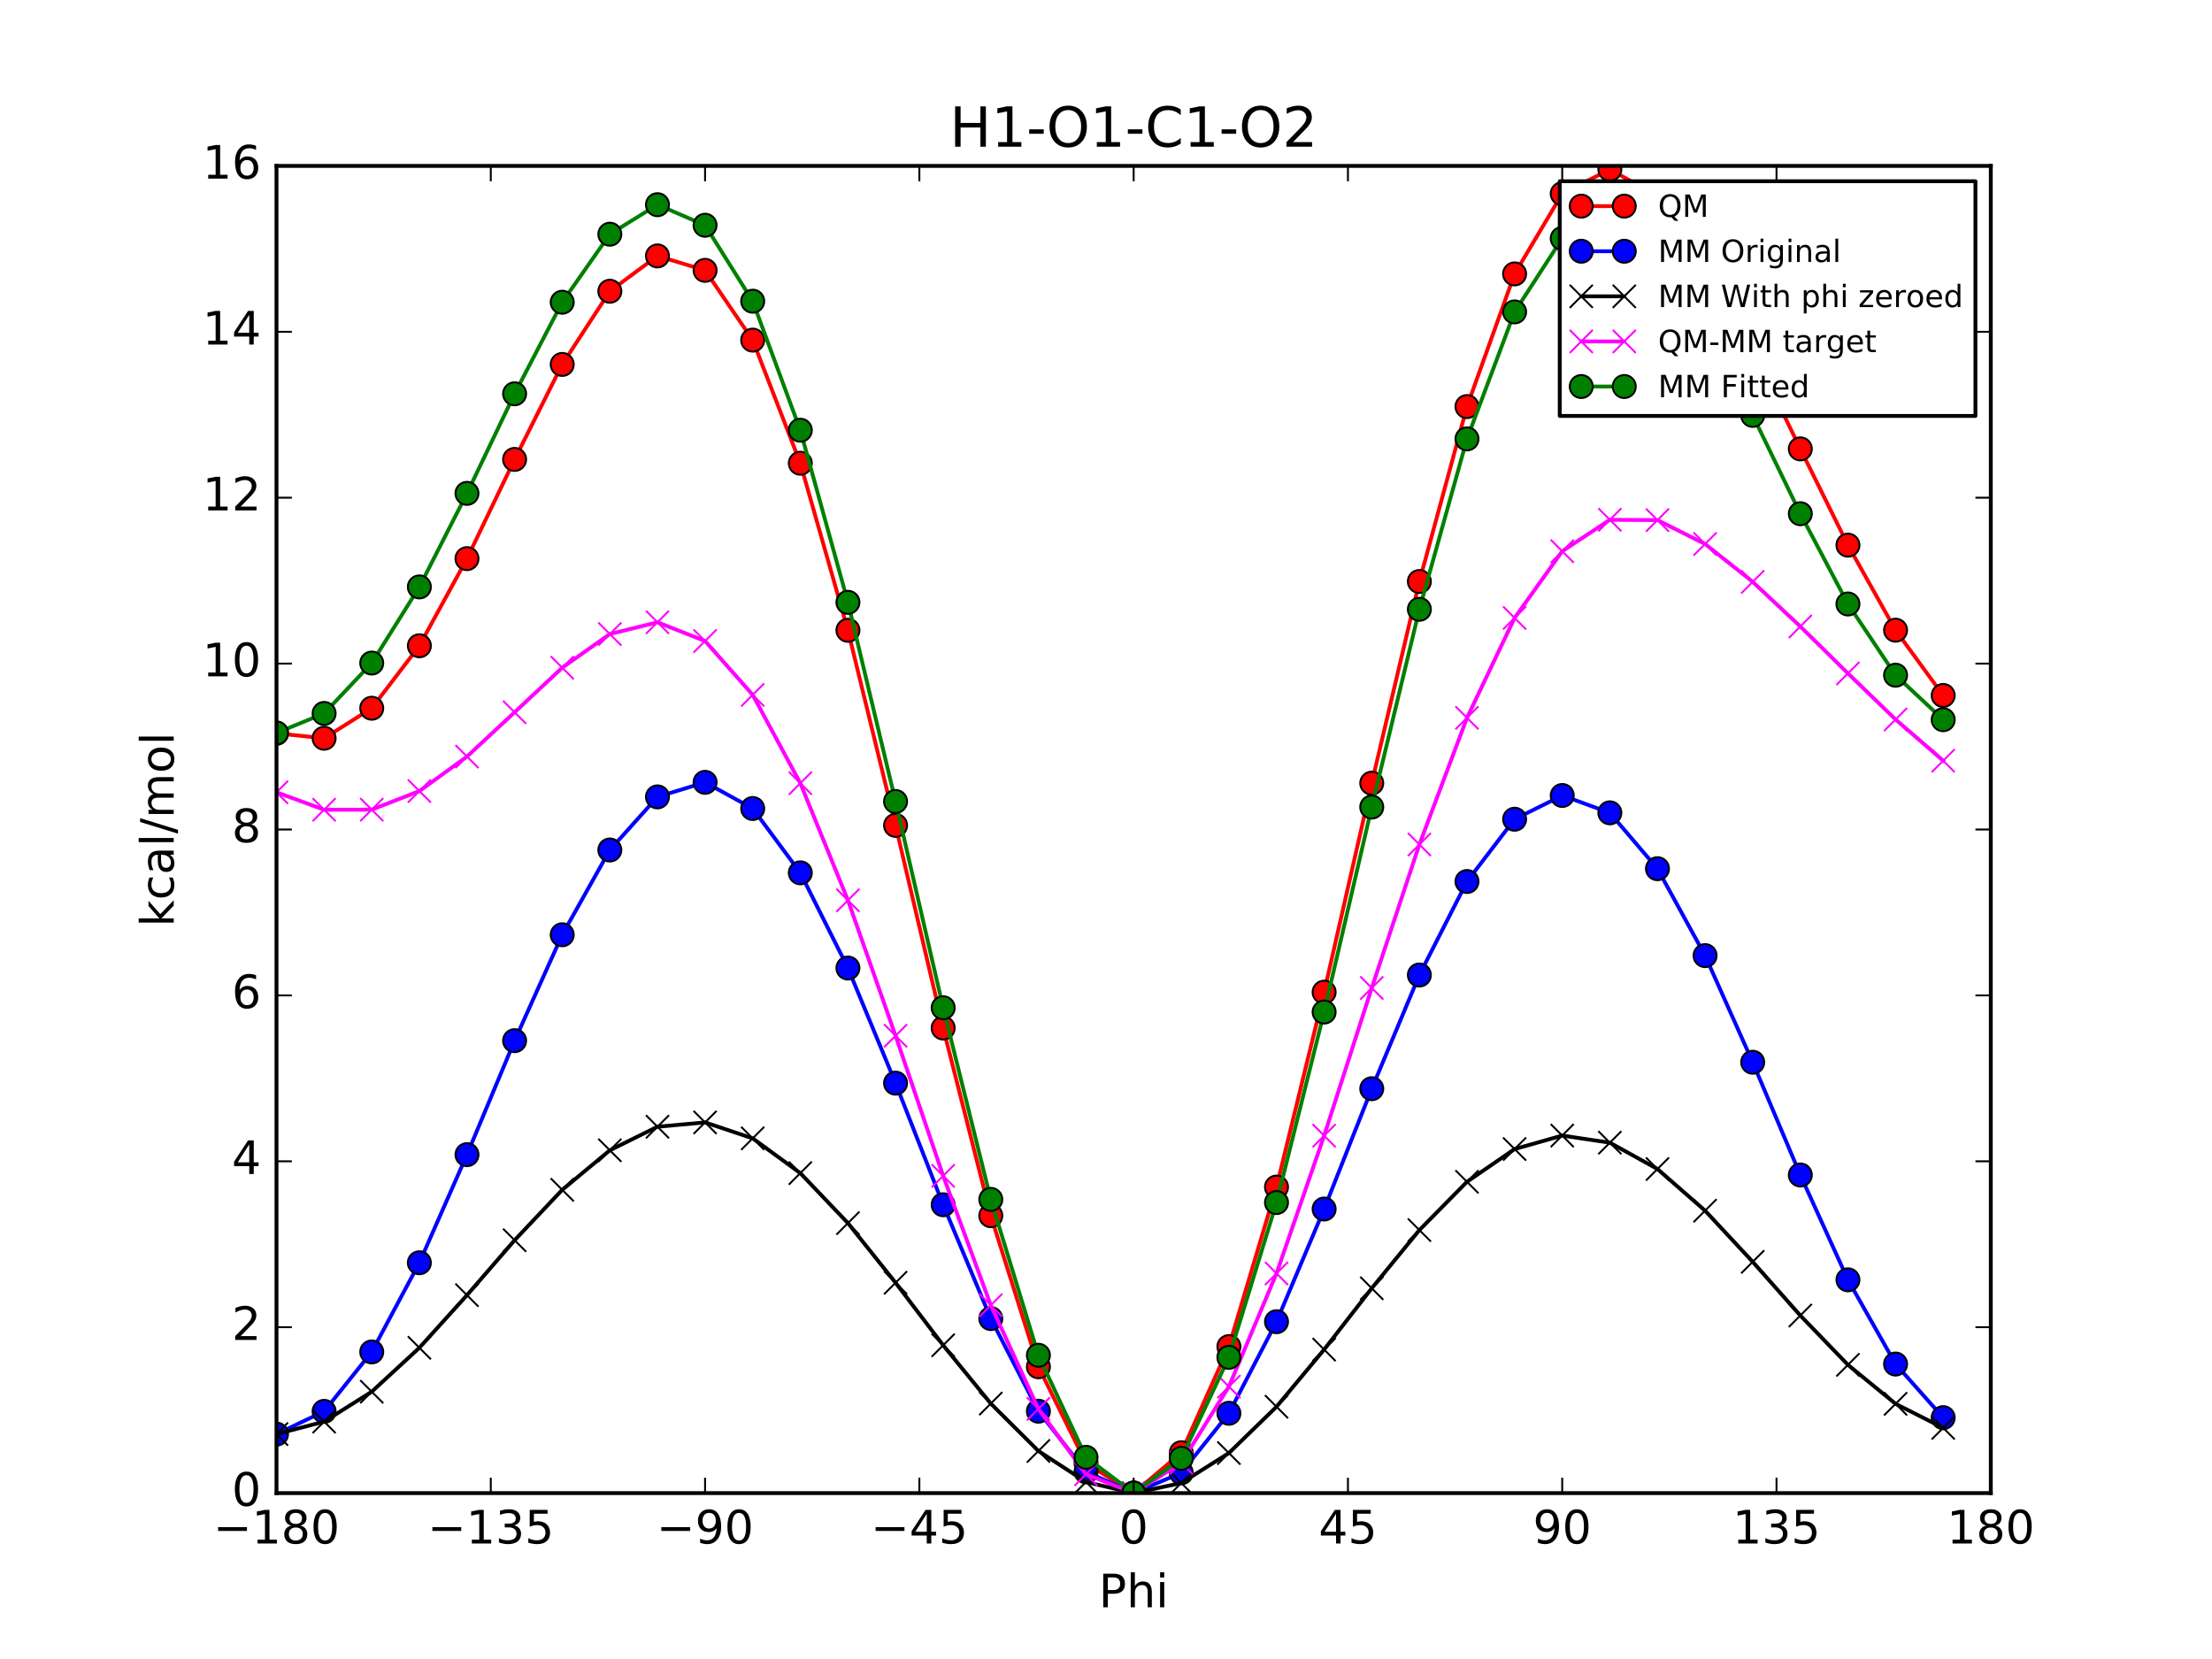 <?xml version="1.0" encoding="utf-8" standalone="no"?>
<!DOCTYPE svg PUBLIC "-//W3C//DTD SVG 1.1//EN"
  "http://www.w3.org/Graphics/SVG/1.1/DTD/svg11.dtd">
<!-- Created with matplotlib (http://matplotlib.org/) -->
<svg height="432pt" version="1.1" viewBox="0 0 576 432" width="576pt" xmlns="http://www.w3.org/2000/svg" xmlns:xlink="http://www.w3.org/1999/xlink">
 <defs>
  <style type="text/css">
*{stroke-linecap:butt;stroke-linejoin:round;stroke-miterlimit:100000;}
  </style>
 </defs>
 <g id="figure_1">
  <g id="patch_1">
   <path d="M 0 432 
L 576 432 
L 576 0 
L 0 0 
z
" style="fill:#ffffff;"/>
  </g>
  <g id="axes_1">
   <g id="patch_2">
    <path d="M 72 388.8 
L 518.4 388.8 
L 518.4 43.2 
L 72 43.2 
z
" style="fill:#ffffff;"/>
   </g>
   <g id="line2d_1">
    <path clip-path="url(#p53556ef3d3)" d="M 72 190.953 
L 84.4 192.236 
L 96.8 184.421 
L 109.2 168.16 
L 121.6 145.463 
L 134 119.63 
L 146.4 94.897 
L 158.8 75.837 
L 171.2 66.64 
L 183.6 70.4 
L 196 88.564 
L 208.4 120.626 
L 220.8 164.128 
L 233.2 214.927 
L 245.6 267.693 
L 258 316.567 
L 270.4 355.901 
L 282.8 381.003 
L 295.2 388.8 
L 307.6 378.284 
L 320 350.652 
L 332.4 309.107 
L 344.8 258.359 
L 357.2 203.93 
L 369.6 151.417 
L 382 105.869 
L 394.4 71.32 
L 406.8 50.438 
L 419.2 44.098 
L 431.6 51.042 
L 444 68.112 
L 456.4 91.295 
L 468.8 116.887 
L 481.2 141.955 
L 493.6 164.098 
L 506 181.096 
" style="fill:none;stroke:#ff0000;stroke-linecap:square;"/>
    <defs>
     <path d="M 0 3 
C 0.796 3 1.559 2.684 2.121 2.121 
C 2.684 1.559 3 0.796 3 0 
C 3 -0.796 2.684 -1.559 2.121 -2.121 
C 1.559 -2.684 0.796 -3 0 -3 
C -0.796 -3 -1.559 -2.684 -2.121 -2.121 
C -2.684 -1.559 -3 -0.796 -3 0 
C -3 0.796 -2.684 1.559 -2.121 2.121 
C -1.559 2.684 -0.796 3 0 3 
z
" id="mb558bdd1b9" style="stroke:#000000;stroke-width:0.5;"/>
    </defs>
    <g clip-path="url(#p53556ef3d3)">
     <use style="fill:#ff0000;stroke:#000000;stroke-width:0.5;" x="72" xlink:href="#mb558bdd1b9" y="190.953"/>
     <use style="fill:#ff0000;stroke:#000000;stroke-width:0.5;" x="84.4" xlink:href="#mb558bdd1b9" y="192.236"/>
     <use style="fill:#ff0000;stroke:#000000;stroke-width:0.5;" x="96.8" xlink:href="#mb558bdd1b9" y="184.421"/>
     <use style="fill:#ff0000;stroke:#000000;stroke-width:0.5;" x="109.2" xlink:href="#mb558bdd1b9" y="168.16"/>
     <use style="fill:#ff0000;stroke:#000000;stroke-width:0.5;" x="121.6" xlink:href="#mb558bdd1b9" y="145.463"/>
     <use style="fill:#ff0000;stroke:#000000;stroke-width:0.5;" x="134" xlink:href="#mb558bdd1b9" y="119.63"/>
     <use style="fill:#ff0000;stroke:#000000;stroke-width:0.5;" x="146.4" xlink:href="#mb558bdd1b9" y="94.897"/>
     <use style="fill:#ff0000;stroke:#000000;stroke-width:0.5;" x="158.8" xlink:href="#mb558bdd1b9" y="75.837"/>
     <use style="fill:#ff0000;stroke:#000000;stroke-width:0.5;" x="171.2" xlink:href="#mb558bdd1b9" y="66.64"/>
     <use style="fill:#ff0000;stroke:#000000;stroke-width:0.5;" x="183.6" xlink:href="#mb558bdd1b9" y="70.4"/>
     <use style="fill:#ff0000;stroke:#000000;stroke-width:0.5;" x="196" xlink:href="#mb558bdd1b9" y="88.564"/>
     <use style="fill:#ff0000;stroke:#000000;stroke-width:0.5;" x="208.4" xlink:href="#mb558bdd1b9" y="120.626"/>
     <use style="fill:#ff0000;stroke:#000000;stroke-width:0.5;" x="220.8" xlink:href="#mb558bdd1b9" y="164.128"/>
     <use style="fill:#ff0000;stroke:#000000;stroke-width:0.5;" x="233.2" xlink:href="#mb558bdd1b9" y="214.927"/>
     <use style="fill:#ff0000;stroke:#000000;stroke-width:0.5;" x="245.6" xlink:href="#mb558bdd1b9" y="267.693"/>
     <use style="fill:#ff0000;stroke:#000000;stroke-width:0.5;" x="258" xlink:href="#mb558bdd1b9" y="316.567"/>
     <use style="fill:#ff0000;stroke:#000000;stroke-width:0.5;" x="270.4" xlink:href="#mb558bdd1b9" y="355.901"/>
     <use style="fill:#ff0000;stroke:#000000;stroke-width:0.5;" x="282.8" xlink:href="#mb558bdd1b9" y="381.003"/>
     <use style="fill:#ff0000;stroke:#000000;stroke-width:0.5;" x="295.2" xlink:href="#mb558bdd1b9" y="388.8"/>
     <use style="fill:#ff0000;stroke:#000000;stroke-width:0.5;" x="307.6" xlink:href="#mb558bdd1b9" y="378.284"/>
     <use style="fill:#ff0000;stroke:#000000;stroke-width:0.5;" x="320" xlink:href="#mb558bdd1b9" y="350.652"/>
     <use style="fill:#ff0000;stroke:#000000;stroke-width:0.5;" x="332.4" xlink:href="#mb558bdd1b9" y="309.107"/>
     <use style="fill:#ff0000;stroke:#000000;stroke-width:0.5;" x="344.8" xlink:href="#mb558bdd1b9" y="258.359"/>
     <use style="fill:#ff0000;stroke:#000000;stroke-width:0.5;" x="357.2" xlink:href="#mb558bdd1b9" y="203.93"/>
     <use style="fill:#ff0000;stroke:#000000;stroke-width:0.5;" x="369.6" xlink:href="#mb558bdd1b9" y="151.417"/>
     <use style="fill:#ff0000;stroke:#000000;stroke-width:0.5;" x="382" xlink:href="#mb558bdd1b9" y="105.869"/>
     <use style="fill:#ff0000;stroke:#000000;stroke-width:0.5;" x="394.4" xlink:href="#mb558bdd1b9" y="71.32"/>
     <use style="fill:#ff0000;stroke:#000000;stroke-width:0.5;" x="406.8" xlink:href="#mb558bdd1b9" y="50.438"/>
     <use style="fill:#ff0000;stroke:#000000;stroke-width:0.5;" x="419.2" xlink:href="#mb558bdd1b9" y="44.098"/>
     <use style="fill:#ff0000;stroke:#000000;stroke-width:0.5;" x="431.6" xlink:href="#mb558bdd1b9" y="51.042"/>
     <use style="fill:#ff0000;stroke:#000000;stroke-width:0.5;" x="444" xlink:href="#mb558bdd1b9" y="68.112"/>
     <use style="fill:#ff0000;stroke:#000000;stroke-width:0.5;" x="456.4" xlink:href="#mb558bdd1b9" y="91.295"/>
     <use style="fill:#ff0000;stroke:#000000;stroke-width:0.5;" x="468.8" xlink:href="#mb558bdd1b9" y="116.887"/>
     <use style="fill:#ff0000;stroke:#000000;stroke-width:0.5;" x="481.2" xlink:href="#mb558bdd1b9" y="141.955"/>
     <use style="fill:#ff0000;stroke:#000000;stroke-width:0.5;" x="493.6" xlink:href="#mb558bdd1b9" y="164.098"/>
     <use style="fill:#ff0000;stroke:#000000;stroke-width:0.5;" x="506" xlink:href="#mb558bdd1b9" y="181.096"/>
    </g>
   </g>
   <g id="line2d_2">
    <path clip-path="url(#p53556ef3d3)" d="M 72 373.438 
L 84.4 367.516 
L 96.8 352.036 
L 109.2 328.821 
L 121.6 300.666 
L 134 270.987 
L 146.4 243.41 
L 158.8 221.333 
L 171.2 207.508 
L 183.6 203.713 
L 196 210.534 
L 208.4 227.282 
L 220.8 252.074 
L 233.2 282.05 
L 245.6 313.714 
L 258 343.351 
L 270.4 367.474 
L 282.8 383.241 
L 295.2 388.8 
L 307.6 383.508 
L 320 368.011 
L 332.4 344.169 
L 344.8 314.83 
L 357.2 283.494 
L 369.6 253.89 
L 382 229.538 
L 394.4 213.322 
L 406.8 207.141 
L 419.2 211.66 
L 431.6 226.207 
L 444 248.84 
L 456.4 276.607 
L 468.8 305.965 
L 481.2 333.264 
L 493.6 355.196 
L 506 369.146 
" style="fill:none;stroke:#0000ff;stroke-linecap:square;"/>
    <defs>
     <path d="M 0 3 
C 0.796 3 1.559 2.684 2.121 2.121 
C 2.684 1.559 3 0.796 3 0 
C 3 -0.796 2.684 -1.559 2.121 -2.121 
C 1.559 -2.684 0.796 -3 0 -3 
C -0.796 -3 -1.559 -2.684 -2.121 -2.121 
C -2.684 -1.559 -3 -0.796 -3 0 
C -3 0.796 -2.684 1.559 -2.121 2.121 
C -1.559 2.684 -0.796 3 0 3 
z
" id="md1fa6aad54" style="stroke:#000000;stroke-width:0.5;"/>
    </defs>
    <g clip-path="url(#p53556ef3d3)">
     <use style="fill:#0000ff;stroke:#000000;stroke-width:0.5;" x="72" xlink:href="#md1fa6aad54" y="373.438"/>
     <use style="fill:#0000ff;stroke:#000000;stroke-width:0.5;" x="84.4" xlink:href="#md1fa6aad54" y="367.516"/>
     <use style="fill:#0000ff;stroke:#000000;stroke-width:0.5;" x="96.8" xlink:href="#md1fa6aad54" y="352.036"/>
     <use style="fill:#0000ff;stroke:#000000;stroke-width:0.5;" x="109.2" xlink:href="#md1fa6aad54" y="328.821"/>
     <use style="fill:#0000ff;stroke:#000000;stroke-width:0.5;" x="121.6" xlink:href="#md1fa6aad54" y="300.666"/>
     <use style="fill:#0000ff;stroke:#000000;stroke-width:0.5;" x="134" xlink:href="#md1fa6aad54" y="270.987"/>
     <use style="fill:#0000ff;stroke:#000000;stroke-width:0.5;" x="146.4" xlink:href="#md1fa6aad54" y="243.41"/>
     <use style="fill:#0000ff;stroke:#000000;stroke-width:0.5;" x="158.8" xlink:href="#md1fa6aad54" y="221.333"/>
     <use style="fill:#0000ff;stroke:#000000;stroke-width:0.5;" x="171.2" xlink:href="#md1fa6aad54" y="207.508"/>
     <use style="fill:#0000ff;stroke:#000000;stroke-width:0.5;" x="183.6" xlink:href="#md1fa6aad54" y="203.713"/>
     <use style="fill:#0000ff;stroke:#000000;stroke-width:0.5;" x="196" xlink:href="#md1fa6aad54" y="210.534"/>
     <use style="fill:#0000ff;stroke:#000000;stroke-width:0.5;" x="208.4" xlink:href="#md1fa6aad54" y="227.282"/>
     <use style="fill:#0000ff;stroke:#000000;stroke-width:0.5;" x="220.8" xlink:href="#md1fa6aad54" y="252.074"/>
     <use style="fill:#0000ff;stroke:#000000;stroke-width:0.5;" x="233.2" xlink:href="#md1fa6aad54" y="282.05"/>
     <use style="fill:#0000ff;stroke:#000000;stroke-width:0.5;" x="245.6" xlink:href="#md1fa6aad54" y="313.714"/>
     <use style="fill:#0000ff;stroke:#000000;stroke-width:0.5;" x="258" xlink:href="#md1fa6aad54" y="343.351"/>
     <use style="fill:#0000ff;stroke:#000000;stroke-width:0.5;" x="270.4" xlink:href="#md1fa6aad54" y="367.474"/>
     <use style="fill:#0000ff;stroke:#000000;stroke-width:0.5;" x="282.8" xlink:href="#md1fa6aad54" y="383.241"/>
     <use style="fill:#0000ff;stroke:#000000;stroke-width:0.5;" x="295.2" xlink:href="#md1fa6aad54" y="388.8"/>
     <use style="fill:#0000ff;stroke:#000000;stroke-width:0.5;" x="307.6" xlink:href="#md1fa6aad54" y="383.508"/>
     <use style="fill:#0000ff;stroke:#000000;stroke-width:0.5;" x="320" xlink:href="#md1fa6aad54" y="368.011"/>
     <use style="fill:#0000ff;stroke:#000000;stroke-width:0.5;" x="332.4" xlink:href="#md1fa6aad54" y="344.169"/>
     <use style="fill:#0000ff;stroke:#000000;stroke-width:0.5;" x="344.8" xlink:href="#md1fa6aad54" y="314.83"/>
     <use style="fill:#0000ff;stroke:#000000;stroke-width:0.5;" x="357.2" xlink:href="#md1fa6aad54" y="283.494"/>
     <use style="fill:#0000ff;stroke:#000000;stroke-width:0.5;" x="369.6" xlink:href="#md1fa6aad54" y="253.89"/>
     <use style="fill:#0000ff;stroke:#000000;stroke-width:0.5;" x="382" xlink:href="#md1fa6aad54" y="229.538"/>
     <use style="fill:#0000ff;stroke:#000000;stroke-width:0.5;" x="394.4" xlink:href="#md1fa6aad54" y="213.322"/>
     <use style="fill:#0000ff;stroke:#000000;stroke-width:0.5;" x="406.8" xlink:href="#md1fa6aad54" y="207.141"/>
     <use style="fill:#0000ff;stroke:#000000;stroke-width:0.5;" x="419.2" xlink:href="#md1fa6aad54" y="211.66"/>
     <use style="fill:#0000ff;stroke:#000000;stroke-width:0.5;" x="431.6" xlink:href="#md1fa6aad54" y="226.207"/>
     <use style="fill:#0000ff;stroke:#000000;stroke-width:0.5;" x="444" xlink:href="#md1fa6aad54" y="248.84"/>
     <use style="fill:#0000ff;stroke:#000000;stroke-width:0.5;" x="456.4" xlink:href="#md1fa6aad54" y="276.607"/>
     <use style="fill:#0000ff;stroke:#000000;stroke-width:0.5;" x="468.8" xlink:href="#md1fa6aad54" y="305.965"/>
     <use style="fill:#0000ff;stroke:#000000;stroke-width:0.5;" x="481.2" xlink:href="#md1fa6aad54" y="333.264"/>
     <use style="fill:#0000ff;stroke:#000000;stroke-width:0.5;" x="493.6" xlink:href="#md1fa6aad54" y="355.196"/>
     <use style="fill:#0000ff;stroke:#000000;stroke-width:0.5;" x="506" xlink:href="#md1fa6aad54" y="369.146"/>
    </g>
   </g>
   <g id="line2d_3">
    <path clip-path="url(#p53556ef3d3)" d="M 72 373.438 
L 84.4 370.187 
L 96.8 362.395 
L 109.2 350.961 
L 121.6 337.256 
L 134 322.956 
L 146.4 309.83 
L 158.8 299.533 
L 171.2 293.397 
L 183.6 292.273 
L 196 296.424 
L 208.4 305.483 
L 220.8 318.494 
L 233.2 334.02 
L 245.6 350.305 
L 258 365.491 
L 270.4 377.833 
L 282.8 385.912 
L 295.2 388.8 
L 307.6 386.178 
L 320 378.37 
L 332.4 366.309 
L 344.8 351.421 
L 357.2 335.463 
L 369.6 320.31 
L 382 307.738 
L 394.4 299.212 
L 406.8 295.701 
L 419.2 297.55 
L 431.6 304.408 
L 444 315.26 
L 456.4 328.576 
L 468.8 342.556 
L 481.2 355.404 
L 493.6 365.556 
L 506 371.816 
" style="fill:none;stroke:#000000;stroke-linecap:square;"/>
    <defs>
     <path d="M -3 3 
L 3 -3 
M -3 -3 
L 3 3 
" id="mdc66d39079" style="stroke:#000000;stroke-width:0.5;"/>
    </defs>
    <g clip-path="url(#p53556ef3d3)">
     <use style="stroke:#000000;stroke-width:0.5;" x="72" xlink:href="#mdc66d39079" y="373.438"/>
     <use style="stroke:#000000;stroke-width:0.5;" x="84.4" xlink:href="#mdc66d39079" y="370.187"/>
     <use style="stroke:#000000;stroke-width:0.5;" x="96.8" xlink:href="#mdc66d39079" y="362.395"/>
     <use style="stroke:#000000;stroke-width:0.5;" x="109.2" xlink:href="#mdc66d39079" y="350.961"/>
     <use style="stroke:#000000;stroke-width:0.5;" x="121.6" xlink:href="#mdc66d39079" y="337.256"/>
     <use style="stroke:#000000;stroke-width:0.5;" x="134" xlink:href="#mdc66d39079" y="322.956"/>
     <use style="stroke:#000000;stroke-width:0.5;" x="146.4" xlink:href="#mdc66d39079" y="309.83"/>
     <use style="stroke:#000000;stroke-width:0.5;" x="158.8" xlink:href="#mdc66d39079" y="299.533"/>
     <use style="stroke:#000000;stroke-width:0.5;" x="171.2" xlink:href="#mdc66d39079" y="293.397"/>
     <use style="stroke:#000000;stroke-width:0.5;" x="183.6" xlink:href="#mdc66d39079" y="292.273"/>
     <use style="stroke:#000000;stroke-width:0.5;" x="196" xlink:href="#mdc66d39079" y="296.424"/>
     <use style="stroke:#000000;stroke-width:0.5;" x="208.4" xlink:href="#mdc66d39079" y="305.483"/>
     <use style="stroke:#000000;stroke-width:0.5;" x="220.8" xlink:href="#mdc66d39079" y="318.494"/>
     <use style="stroke:#000000;stroke-width:0.5;" x="233.2" xlink:href="#mdc66d39079" y="334.02"/>
     <use style="stroke:#000000;stroke-width:0.5;" x="245.6" xlink:href="#mdc66d39079" y="350.305"/>
     <use style="stroke:#000000;stroke-width:0.5;" x="258" xlink:href="#mdc66d39079" y="365.491"/>
     <use style="stroke:#000000;stroke-width:0.5;" x="270.4" xlink:href="#mdc66d39079" y="377.833"/>
     <use style="stroke:#000000;stroke-width:0.5;" x="282.8" xlink:href="#mdc66d39079" y="385.912"/>
     <use style="stroke:#000000;stroke-width:0.5;" x="295.2" xlink:href="#mdc66d39079" y="388.8"/>
     <use style="stroke:#000000;stroke-width:0.5;" x="307.6" xlink:href="#mdc66d39079" y="386.178"/>
     <use style="stroke:#000000;stroke-width:0.5;" x="320" xlink:href="#mdc66d39079" y="378.37"/>
     <use style="stroke:#000000;stroke-width:0.5;" x="332.4" xlink:href="#mdc66d39079" y="366.309"/>
     <use style="stroke:#000000;stroke-width:0.5;" x="344.8" xlink:href="#mdc66d39079" y="351.421"/>
     <use style="stroke:#000000;stroke-width:0.5;" x="357.2" xlink:href="#mdc66d39079" y="335.463"/>
     <use style="stroke:#000000;stroke-width:0.5;" x="369.6" xlink:href="#mdc66d39079" y="320.31"/>
     <use style="stroke:#000000;stroke-width:0.5;" x="382" xlink:href="#mdc66d39079" y="307.738"/>
     <use style="stroke:#000000;stroke-width:0.5;" x="394.4" xlink:href="#mdc66d39079" y="299.212"/>
     <use style="stroke:#000000;stroke-width:0.5;" x="406.8" xlink:href="#mdc66d39079" y="295.701"/>
     <use style="stroke:#000000;stroke-width:0.5;" x="419.2" xlink:href="#mdc66d39079" y="297.55"/>
     <use style="stroke:#000000;stroke-width:0.5;" x="431.6" xlink:href="#mdc66d39079" y="304.408"/>
     <use style="stroke:#000000;stroke-width:0.5;" x="444" xlink:href="#mdc66d39079" y="315.26"/>
     <use style="stroke:#000000;stroke-width:0.5;" x="456.4" xlink:href="#mdc66d39079" y="328.576"/>
     <use style="stroke:#000000;stroke-width:0.5;" x="468.8" xlink:href="#mdc66d39079" y="342.556"/>
     <use style="stroke:#000000;stroke-width:0.5;" x="481.2" xlink:href="#mdc66d39079" y="355.404"/>
     <use style="stroke:#000000;stroke-width:0.5;" x="493.6" xlink:href="#mdc66d39079" y="365.556"/>
     <use style="stroke:#000000;stroke-width:0.5;" x="506" xlink:href="#mdc66d39079" y="371.816"/>
    </g>
   </g>
   <g id="line2d_4">
    <path clip-path="url(#p53556ef3d3)" d="M 72 206.315 
L 84.4 210.85 
L 96.8 210.826 
L 109.2 205.999 
L 121.6 197.007 
L 134 185.475 
L 146.4 173.867 
L 158.8 165.104 
L 171.2 162.042 
L 183.6 166.927 
L 196 180.94 
L 208.4 203.943 
L 220.8 234.434 
L 233.2 269.707 
L 245.6 306.188 
L 258 339.877 
L 270.4 366.868 
L 282.8 383.891 
L 295.2 388.8 
L 307.6 380.906 
L 320 361.081 
L 332.4 331.598 
L 344.8 295.738 
L 357.2 257.267 
L 369.6 219.907 
L 382 186.93 
L 394.4 160.908 
L 406.8 143.537 
L 419.2 135.348 
L 431.6 135.434 
L 444 141.652 
L 456.4 151.518 
L 468.8 163.131 
L 481.2 175.351 
L 493.6 187.342 
L 506 198.08 
" style="fill:none;stroke:#ff00ff;stroke-linecap:square;"/>
    <defs>
     <path d="M -3 3 
L 3 -3 
M -3 -3 
L 3 3 
" id="m3751bbb86e" style="stroke:#ff00ff;stroke-width:0.5;"/>
    </defs>
    <g clip-path="url(#p53556ef3d3)">
     <use style="fill:#ff00ff;stroke:#ff00ff;stroke-width:0.5;" x="72" xlink:href="#m3751bbb86e" y="206.315"/>
     <use style="fill:#ff00ff;stroke:#ff00ff;stroke-width:0.5;" x="84.4" xlink:href="#m3751bbb86e" y="210.85"/>
     <use style="fill:#ff00ff;stroke:#ff00ff;stroke-width:0.5;" x="96.8" xlink:href="#m3751bbb86e" y="210.826"/>
     <use style="fill:#ff00ff;stroke:#ff00ff;stroke-width:0.5;" x="109.2" xlink:href="#m3751bbb86e" y="205.999"/>
     <use style="fill:#ff00ff;stroke:#ff00ff;stroke-width:0.5;" x="121.6" xlink:href="#m3751bbb86e" y="197.007"/>
     <use style="fill:#ff00ff;stroke:#ff00ff;stroke-width:0.5;" x="134" xlink:href="#m3751bbb86e" y="185.475"/>
     <use style="fill:#ff00ff;stroke:#ff00ff;stroke-width:0.5;" x="146.4" xlink:href="#m3751bbb86e" y="173.867"/>
     <use style="fill:#ff00ff;stroke:#ff00ff;stroke-width:0.5;" x="158.8" xlink:href="#m3751bbb86e" y="165.104"/>
     <use style="fill:#ff00ff;stroke:#ff00ff;stroke-width:0.5;" x="171.2" xlink:href="#m3751bbb86e" y="162.042"/>
     <use style="fill:#ff00ff;stroke:#ff00ff;stroke-width:0.5;" x="183.6" xlink:href="#m3751bbb86e" y="166.927"/>
     <use style="fill:#ff00ff;stroke:#ff00ff;stroke-width:0.5;" x="196" xlink:href="#m3751bbb86e" y="180.94"/>
     <use style="fill:#ff00ff;stroke:#ff00ff;stroke-width:0.5;" x="208.4" xlink:href="#m3751bbb86e" y="203.943"/>
     <use style="fill:#ff00ff;stroke:#ff00ff;stroke-width:0.5;" x="220.8" xlink:href="#m3751bbb86e" y="234.434"/>
     <use style="fill:#ff00ff;stroke:#ff00ff;stroke-width:0.5;" x="233.2" xlink:href="#m3751bbb86e" y="269.707"/>
     <use style="fill:#ff00ff;stroke:#ff00ff;stroke-width:0.5;" x="245.6" xlink:href="#m3751bbb86e" y="306.188"/>
     <use style="fill:#ff00ff;stroke:#ff00ff;stroke-width:0.5;" x="258" xlink:href="#m3751bbb86e" y="339.877"/>
     <use style="fill:#ff00ff;stroke:#ff00ff;stroke-width:0.5;" x="270.4" xlink:href="#m3751bbb86e" y="366.868"/>
     <use style="fill:#ff00ff;stroke:#ff00ff;stroke-width:0.5;" x="282.8" xlink:href="#m3751bbb86e" y="383.891"/>
     <use style="fill:#ff00ff;stroke:#ff00ff;stroke-width:0.5;" x="295.2" xlink:href="#m3751bbb86e" y="388.8"/>
     <use style="fill:#ff00ff;stroke:#ff00ff;stroke-width:0.5;" x="307.6" xlink:href="#m3751bbb86e" y="380.906"/>
     <use style="fill:#ff00ff;stroke:#ff00ff;stroke-width:0.5;" x="320" xlink:href="#m3751bbb86e" y="361.081"/>
     <use style="fill:#ff00ff;stroke:#ff00ff;stroke-width:0.5;" x="332.4" xlink:href="#m3751bbb86e" y="331.598"/>
     <use style="fill:#ff00ff;stroke:#ff00ff;stroke-width:0.5;" x="344.8" xlink:href="#m3751bbb86e" y="295.738"/>
     <use style="fill:#ff00ff;stroke:#ff00ff;stroke-width:0.5;" x="357.2" xlink:href="#m3751bbb86e" y="257.267"/>
     <use style="fill:#ff00ff;stroke:#ff00ff;stroke-width:0.5;" x="369.6" xlink:href="#m3751bbb86e" y="219.907"/>
     <use style="fill:#ff00ff;stroke:#ff00ff;stroke-width:0.5;" x="382" xlink:href="#m3751bbb86e" y="186.93"/>
     <use style="fill:#ff00ff;stroke:#ff00ff;stroke-width:0.5;" x="394.4" xlink:href="#m3751bbb86e" y="160.908"/>
     <use style="fill:#ff00ff;stroke:#ff00ff;stroke-width:0.5;" x="406.8" xlink:href="#m3751bbb86e" y="143.537"/>
     <use style="fill:#ff00ff;stroke:#ff00ff;stroke-width:0.5;" x="419.2" xlink:href="#m3751bbb86e" y="135.348"/>
     <use style="fill:#ff00ff;stroke:#ff00ff;stroke-width:0.5;" x="431.6" xlink:href="#m3751bbb86e" y="135.434"/>
     <use style="fill:#ff00ff;stroke:#ff00ff;stroke-width:0.5;" x="444" xlink:href="#m3751bbb86e" y="141.652"/>
     <use style="fill:#ff00ff;stroke:#ff00ff;stroke-width:0.5;" x="456.4" xlink:href="#m3751bbb86e" y="151.518"/>
     <use style="fill:#ff00ff;stroke:#ff00ff;stroke-width:0.5;" x="468.8" xlink:href="#m3751bbb86e" y="163.131"/>
     <use style="fill:#ff00ff;stroke:#ff00ff;stroke-width:0.5;" x="481.2" xlink:href="#m3751bbb86e" y="175.351"/>
     <use style="fill:#ff00ff;stroke:#ff00ff;stroke-width:0.5;" x="493.6" xlink:href="#m3751bbb86e" y="187.342"/>
     <use style="fill:#ff00ff;stroke:#ff00ff;stroke-width:0.5;" x="506" xlink:href="#m3751bbb86e" y="198.08"/>
    </g>
   </g>
   <g id="line2d_5">
    <path clip-path="url(#p53556ef3d3)" d="M 72 190.852 
L 84.4 185.778 
L 96.8 172.659 
L 109.2 152.831 
L 121.6 128.471 
L 134 102.543 
L 146.4 78.697 
L 158.8 60.984 
L 171.2 53.301 
L 183.6 58.652 
L 196 78.433 
L 208.4 112.028 
L 220.8 156.844 
L 233.2 208.709 
L 245.6 262.419 
L 258 312.324 
L 270.4 352.913 
L 282.8 379.476 
L 295.2 388.8 
L 307.6 379.742 
L 320 353.45 
L 332.4 313.142 
L 344.8 263.536 
L 357.2 210.153 
L 369.6 158.661 
L 382 114.283 
L 394.4 81.221 
L 406.8 62.08 
L 419.2 57.453 
L 431.6 65.858 
L 444 84.127 
L 456.4 108.163 
L 468.8 133.77 
L 481.2 157.274 
L 493.6 175.819 
L 506 187.407 
" style="fill:none;stroke:#008000;stroke-linecap:square;"/>
    <defs>
     <path d="M 0 3 
C 0.796 3 1.559 2.684 2.121 2.121 
C 2.684 1.559 3 0.796 3 0 
C 3 -0.796 2.684 -1.559 2.121 -2.121 
C 1.559 -2.684 0.796 -3 0 -3 
C -0.796 -3 -1.559 -2.684 -2.121 -2.121 
C -2.684 -1.559 -3 -0.796 -3 0 
C -3 0.796 -2.684 1.559 -2.121 2.121 
C -1.559 2.684 -0.796 3 0 3 
z
" id="m997b80909d" style="stroke:#000000;stroke-width:0.5;"/>
    </defs>
    <g clip-path="url(#p53556ef3d3)">
     <use style="fill:#008000;stroke:#000000;stroke-width:0.5;" x="72" xlink:href="#m997b80909d" y="190.852"/>
     <use style="fill:#008000;stroke:#000000;stroke-width:0.5;" x="84.4" xlink:href="#m997b80909d" y="185.778"/>
     <use style="fill:#008000;stroke:#000000;stroke-width:0.5;" x="96.8" xlink:href="#m997b80909d" y="172.659"/>
     <use style="fill:#008000;stroke:#000000;stroke-width:0.5;" x="109.2" xlink:href="#m997b80909d" y="152.831"/>
     <use style="fill:#008000;stroke:#000000;stroke-width:0.5;" x="121.6" xlink:href="#m997b80909d" y="128.471"/>
     <use style="fill:#008000;stroke:#000000;stroke-width:0.5;" x="134" xlink:href="#m997b80909d" y="102.543"/>
     <use style="fill:#008000;stroke:#000000;stroke-width:0.5;" x="146.4" xlink:href="#m997b80909d" y="78.697"/>
     <use style="fill:#008000;stroke:#000000;stroke-width:0.5;" x="158.8" xlink:href="#m997b80909d" y="60.984"/>
     <use style="fill:#008000;stroke:#000000;stroke-width:0.5;" x="171.2" xlink:href="#m997b80909d" y="53.301"/>
     <use style="fill:#008000;stroke:#000000;stroke-width:0.5;" x="183.6" xlink:href="#m997b80909d" y="58.652"/>
     <use style="fill:#008000;stroke:#000000;stroke-width:0.5;" x="196" xlink:href="#m997b80909d" y="78.433"/>
     <use style="fill:#008000;stroke:#000000;stroke-width:0.5;" x="208.4" xlink:href="#m997b80909d" y="112.028"/>
     <use style="fill:#008000;stroke:#000000;stroke-width:0.5;" x="220.8" xlink:href="#m997b80909d" y="156.844"/>
     <use style="fill:#008000;stroke:#000000;stroke-width:0.5;" x="233.2" xlink:href="#m997b80909d" y="208.709"/>
     <use style="fill:#008000;stroke:#000000;stroke-width:0.5;" x="245.6" xlink:href="#m997b80909d" y="262.419"/>
     <use style="fill:#008000;stroke:#000000;stroke-width:0.5;" x="258" xlink:href="#m997b80909d" y="312.324"/>
     <use style="fill:#008000;stroke:#000000;stroke-width:0.5;" x="270.4" xlink:href="#m997b80909d" y="352.913"/>
     <use style="fill:#008000;stroke:#000000;stroke-width:0.5;" x="282.8" xlink:href="#m997b80909d" y="379.476"/>
     <use style="fill:#008000;stroke:#000000;stroke-width:0.5;" x="295.2" xlink:href="#m997b80909d" y="388.8"/>
     <use style="fill:#008000;stroke:#000000;stroke-width:0.5;" x="307.6" xlink:href="#m997b80909d" y="379.742"/>
     <use style="fill:#008000;stroke:#000000;stroke-width:0.5;" x="320" xlink:href="#m997b80909d" y="353.45"/>
     <use style="fill:#008000;stroke:#000000;stroke-width:0.5;" x="332.4" xlink:href="#m997b80909d" y="313.142"/>
     <use style="fill:#008000;stroke:#000000;stroke-width:0.5;" x="344.8" xlink:href="#m997b80909d" y="263.536"/>
     <use style="fill:#008000;stroke:#000000;stroke-width:0.5;" x="357.2" xlink:href="#m997b80909d" y="210.153"/>
     <use style="fill:#008000;stroke:#000000;stroke-width:0.5;" x="369.6" xlink:href="#m997b80909d" y="158.661"/>
     <use style="fill:#008000;stroke:#000000;stroke-width:0.5;" x="382" xlink:href="#m997b80909d" y="114.283"/>
     <use style="fill:#008000;stroke:#000000;stroke-width:0.5;" x="394.4" xlink:href="#m997b80909d" y="81.221"/>
     <use style="fill:#008000;stroke:#000000;stroke-width:0.5;" x="406.8" xlink:href="#m997b80909d" y="62.08"/>
     <use style="fill:#008000;stroke:#000000;stroke-width:0.5;" x="419.2" xlink:href="#m997b80909d" y="57.453"/>
     <use style="fill:#008000;stroke:#000000;stroke-width:0.5;" x="431.6" xlink:href="#m997b80909d" y="65.858"/>
     <use style="fill:#008000;stroke:#000000;stroke-width:0.5;" x="444" xlink:href="#m997b80909d" y="84.127"/>
     <use style="fill:#008000;stroke:#000000;stroke-width:0.5;" x="456.4" xlink:href="#m997b80909d" y="108.164"/>
     <use style="fill:#008000;stroke:#000000;stroke-width:0.5;" x="468.8" xlink:href="#m997b80909d" y="133.77"/>
     <use style="fill:#008000;stroke:#000000;stroke-width:0.5;" x="481.2" xlink:href="#m997b80909d" y="157.274"/>
     <use style="fill:#008000;stroke:#000000;stroke-width:0.5;" x="493.6" xlink:href="#m997b80909d" y="175.819"/>
     <use style="fill:#008000;stroke:#000000;stroke-width:0.5;" x="506" xlink:href="#m997b80909d" y="187.407"/>
    </g>
   </g>
   <g id="patch_3">
    <path d="M 518.4 388.8 
L 518.4 43.2 
" style="fill:none;stroke:#000000;stroke-linecap:square;stroke-linejoin:miter;"/>
   </g>
   <g id="patch_4">
    <path d="M 72 388.8 
L 518.4 388.8 
" style="fill:none;stroke:#000000;stroke-linecap:square;stroke-linejoin:miter;"/>
   </g>
   <g id="patch_5">
    <path d="M 72 43.2 
L 518.4 43.2 
" style="fill:none;stroke:#000000;stroke-linecap:square;stroke-linejoin:miter;"/>
   </g>
   <g id="patch_6">
    <path d="M 72 388.8 
L 72 43.2 
" style="fill:none;stroke:#000000;stroke-linecap:square;stroke-linejoin:miter;"/>
   </g>
   <g id="matplotlib.axis_1">
    <g id="xtick_1">
     <g id="line2d_6">
      <defs>
       <path d="M 0 0 
L 0 -4 
" id="m00dfd24e20" style="stroke:#000000;stroke-width:0.5;"/>
      </defs>
      <g>
       <use style="stroke:#000000;stroke-width:0.5;" x="72.0" xlink:href="#m00dfd24e20" y="388.8"/>
      </g>
     </g>
     <g id="line2d_7">
      <defs>
       <path d="M 0 0 
L 0 4 
" id="m209b807637" style="stroke:#000000;stroke-width:0.5;"/>
      </defs>
      <g>
       <use style="stroke:#000000;stroke-width:0.5;" x="72.0" xlink:href="#m209b807637" y="43.2"/>
      </g>
     </g>
     <g id="text_1">
      <!-- −180 -->
      <defs>
       <path d="M 10.594 35.5 
L 73.188 35.5 
L 73.188 27.203 
L 10.594 27.203 
z
" id="BitstreamVeraSans-Roman-2212"/>
       <path d="M 31.781 66.406 
Q 24.172 66.406 20.328 58.906 
Q 16.5 51.422 16.5 36.375 
Q 16.5 21.391 20.328 13.891 
Q 24.172 6.391 31.781 6.391 
Q 39.453 6.391 43.281 13.891 
Q 47.125 21.391 47.125 36.375 
Q 47.125 51.422 43.281 58.906 
Q 39.453 66.406 31.781 66.406 
M 31.781 74.219 
Q 44.047 74.219 50.516 64.516 
Q 56.984 54.828 56.984 36.375 
Q 56.984 17.969 50.516 8.266 
Q 44.047 -1.422 31.781 -1.422 
Q 19.531 -1.422 13.062 8.266 
Q 6.594 17.969 6.594 36.375 
Q 6.594 54.828 13.062 64.516 
Q 19.531 74.219 31.781 74.219 
" id="BitstreamVeraSans-Roman-30"/>
       <path d="M 12.406 8.297 
L 28.516 8.297 
L 28.516 63.922 
L 10.984 60.406 
L 10.984 69.391 
L 28.422 72.906 
L 38.281 72.906 
L 38.281 8.297 
L 54.391 8.297 
L 54.391 0 
L 12.406 0 
z
" id="BitstreamVeraSans-Roman-31"/>
       <path d="M 31.781 34.625 
Q 24.75 34.625 20.719 30.859 
Q 16.703 27.094 16.703 20.516 
Q 16.703 13.922 20.719 10.156 
Q 24.75 6.391 31.781 6.391 
Q 38.812 6.391 42.859 10.172 
Q 46.922 13.969 46.922 20.516 
Q 46.922 27.094 42.891 30.859 
Q 38.875 34.625 31.781 34.625 
M 21.922 38.812 
Q 15.578 40.375 12.031 44.719 
Q 8.5 49.078 8.5 55.328 
Q 8.5 64.062 14.719 69.141 
Q 20.953 74.219 31.781 74.219 
Q 42.672 74.219 48.875 69.141 
Q 55.078 64.062 55.078 55.328 
Q 55.078 49.078 51.531 44.719 
Q 48 40.375 41.703 38.812 
Q 48.828 37.156 52.797 32.312 
Q 56.781 27.484 56.781 20.516 
Q 56.781 9.906 50.312 4.234 
Q 43.844 -1.422 31.781 -1.422 
Q 19.734 -1.422 13.25 4.234 
Q 6.781 9.906 6.781 20.516 
Q 6.781 27.484 10.781 32.312 
Q 14.797 37.156 21.922 38.812 
M 18.312 54.391 
Q 18.312 48.734 21.844 45.562 
Q 25.391 42.391 31.781 42.391 
Q 38.141 42.391 41.719 45.562 
Q 45.312 48.734 45.312 54.391 
Q 45.312 60.062 41.719 63.234 
Q 38.141 66.406 31.781 66.406 
Q 25.391 66.406 21.844 63.234 
Q 18.312 60.062 18.312 54.391 
" id="BitstreamVeraSans-Roman-38"/>
      </defs>
      <g transform="translate(55.52 401.918)scale(0.12 -0.12)">
       <use xlink:href="#BitstreamVeraSans-Roman-2212"/>
       <use x="83.789" xlink:href="#BitstreamVeraSans-Roman-31"/>
       <use x="147.412" xlink:href="#BitstreamVeraSans-Roman-38"/>
       <use x="211.035" xlink:href="#BitstreamVeraSans-Roman-30"/>
      </g>
     </g>
    </g>
    <g id="xtick_2">
     <g id="line2d_8">
      <g>
       <use style="stroke:#000000;stroke-width:0.5;" x="127.8" xlink:href="#m00dfd24e20" y="388.8"/>
      </g>
     </g>
     <g id="line2d_9">
      <g>
       <use style="stroke:#000000;stroke-width:0.5;" x="127.8" xlink:href="#m209b807637" y="43.2"/>
      </g>
     </g>
     <g id="text_2">
      <!-- −135 -->
      <defs>
       <path d="M 40.578 39.312 
Q 47.656 37.797 51.625 33 
Q 55.609 28.219 55.609 21.188 
Q 55.609 10.406 48.188 4.484 
Q 40.766 -1.422 27.094 -1.422 
Q 22.516 -1.422 17.656 -0.516 
Q 12.797 0.391 7.625 2.203 
L 7.625 11.719 
Q 11.719 9.328 16.594 8.109 
Q 21.484 6.891 26.812 6.891 
Q 36.078 6.891 40.938 10.547 
Q 45.797 14.203 45.797 21.188 
Q 45.797 27.641 41.281 31.266 
Q 36.766 34.906 28.719 34.906 
L 20.219 34.906 
L 20.219 43.016 
L 29.109 43.016 
Q 36.375 43.016 40.234 45.922 
Q 44.094 48.828 44.094 54.297 
Q 44.094 59.906 40.109 62.906 
Q 36.141 65.922 28.719 65.922 
Q 24.656 65.922 20.016 65.031 
Q 15.375 64.156 9.812 62.312 
L 9.812 71.094 
Q 15.438 72.656 20.344 73.438 
Q 25.25 74.219 29.594 74.219 
Q 40.828 74.219 47.359 69.109 
Q 53.906 64.016 53.906 55.328 
Q 53.906 49.266 50.438 45.094 
Q 46.969 40.922 40.578 39.312 
" id="BitstreamVeraSans-Roman-33"/>
       <path d="M 10.797 72.906 
L 49.516 72.906 
L 49.516 64.594 
L 19.828 64.594 
L 19.828 46.734 
Q 21.969 47.469 24.109 47.828 
Q 26.266 48.188 28.422 48.188 
Q 40.625 48.188 47.75 41.5 
Q 54.891 34.812 54.891 23.391 
Q 54.891 11.625 47.562 5.094 
Q 40.234 -1.422 26.906 -1.422 
Q 22.312 -1.422 17.547 -0.641 
Q 12.797 0.141 7.719 1.703 
L 7.719 11.625 
Q 12.109 9.234 16.797 8.062 
Q 21.484 6.891 26.703 6.891 
Q 35.156 6.891 40.078 11.328 
Q 45.016 15.766 45.016 23.391 
Q 45.016 31 40.078 35.438 
Q 35.156 39.891 26.703 39.891 
Q 22.75 39.891 18.812 39.016 
Q 14.891 38.141 10.797 36.281 
z
" id="BitstreamVeraSans-Roman-35"/>
      </defs>
      <g transform="translate(111.32 401.918)scale(0.12 -0.12)">
       <use xlink:href="#BitstreamVeraSans-Roman-2212"/>
       <use x="83.789" xlink:href="#BitstreamVeraSans-Roman-31"/>
       <use x="147.412" xlink:href="#BitstreamVeraSans-Roman-33"/>
       <use x="211.035" xlink:href="#BitstreamVeraSans-Roman-35"/>
      </g>
     </g>
    </g>
    <g id="xtick_3">
     <g id="line2d_10">
      <g>
       <use style="stroke:#000000;stroke-width:0.5;" x="183.6" xlink:href="#m00dfd24e20" y="388.8"/>
      </g>
     </g>
     <g id="line2d_11">
      <g>
       <use style="stroke:#000000;stroke-width:0.5;" x="183.6" xlink:href="#m209b807637" y="43.2"/>
      </g>
     </g>
     <g id="text_3">
      <!-- −90 -->
      <defs>
       <path d="M 10.984 1.516 
L 10.984 10.5 
Q 14.703 8.734 18.5 7.812 
Q 22.312 6.891 25.984 6.891 
Q 35.75 6.891 40.891 13.453 
Q 46.047 20.016 46.781 33.406 
Q 43.953 29.203 39.594 26.953 
Q 35.25 24.703 29.984 24.703 
Q 19.047 24.703 12.672 31.312 
Q 6.297 37.938 6.297 49.422 
Q 6.297 60.641 12.938 67.422 
Q 19.578 74.219 30.609 74.219 
Q 43.266 74.219 49.922 64.516 
Q 56.594 54.828 56.594 36.375 
Q 56.594 19.141 48.406 8.859 
Q 40.234 -1.422 26.422 -1.422 
Q 22.703 -1.422 18.891 -0.688 
Q 15.094 0.047 10.984 1.516 
M 30.609 32.422 
Q 37.25 32.422 41.125 36.953 
Q 45.016 41.5 45.016 49.422 
Q 45.016 57.281 41.125 61.844 
Q 37.25 66.406 30.609 66.406 
Q 23.969 66.406 20.094 61.844 
Q 16.219 57.281 16.219 49.422 
Q 16.219 41.5 20.094 36.953 
Q 23.969 32.422 30.609 32.422 
" id="BitstreamVeraSans-Roman-39"/>
      </defs>
      <g transform="translate(170.937 401.918)scale(0.12 -0.12)">
       <use xlink:href="#BitstreamVeraSans-Roman-2212"/>
       <use x="83.789" xlink:href="#BitstreamVeraSans-Roman-39"/>
       <use x="147.412" xlink:href="#BitstreamVeraSans-Roman-30"/>
      </g>
     </g>
    </g>
    <g id="xtick_4">
     <g id="line2d_12">
      <g>
       <use style="stroke:#000000;stroke-width:0.5;" x="239.4" xlink:href="#m00dfd24e20" y="388.8"/>
      </g>
     </g>
     <g id="line2d_13">
      <g>
       <use style="stroke:#000000;stroke-width:0.5;" x="239.4" xlink:href="#m209b807637" y="43.2"/>
      </g>
     </g>
     <g id="text_4">
      <!-- −45 -->
      <defs>
       <path d="M 37.797 64.312 
L 12.891 25.391 
L 37.797 25.391 
z
M 35.203 72.906 
L 47.609 72.906 
L 47.609 25.391 
L 58.016 25.391 
L 58.016 17.188 
L 47.609 17.188 
L 47.609 0 
L 37.797 0 
L 37.797 17.188 
L 4.891 17.188 
L 4.891 26.703 
z
" id="BitstreamVeraSans-Roman-34"/>
      </defs>
      <g transform="translate(226.737 401.918)scale(0.12 -0.12)">
       <use xlink:href="#BitstreamVeraSans-Roman-2212"/>
       <use x="83.789" xlink:href="#BitstreamVeraSans-Roman-34"/>
       <use x="147.412" xlink:href="#BitstreamVeraSans-Roman-35"/>
      </g>
     </g>
    </g>
    <g id="xtick_5">
     <g id="line2d_14">
      <g>
       <use style="stroke:#000000;stroke-width:0.5;" x="295.2" xlink:href="#m00dfd24e20" y="388.8"/>
      </g>
     </g>
     <g id="line2d_15">
      <g>
       <use style="stroke:#000000;stroke-width:0.5;" x="295.2" xlink:href="#m209b807637" y="43.2"/>
      </g>
     </g>
     <g id="text_5">
      <!-- 0 -->
      <g transform="translate(291.382 401.918)scale(0.12 -0.12)">
       <use xlink:href="#BitstreamVeraSans-Roman-30"/>
      </g>
     </g>
    </g>
    <g id="xtick_6">
     <g id="line2d_16">
      <g>
       <use style="stroke:#000000;stroke-width:0.5;" x="351.0" xlink:href="#m00dfd24e20" y="388.8"/>
      </g>
     </g>
     <g id="line2d_17">
      <g>
       <use style="stroke:#000000;stroke-width:0.5;" x="351.0" xlink:href="#m209b807637" y="43.2"/>
      </g>
     </g>
     <g id="text_6">
      <!-- 45 -->
      <g transform="translate(343.365 401.918)scale(0.12 -0.12)">
       <use xlink:href="#BitstreamVeraSans-Roman-34"/>
       <use x="63.623" xlink:href="#BitstreamVeraSans-Roman-35"/>
      </g>
     </g>
    </g>
    <g id="xtick_7">
     <g id="line2d_18">
      <g>
       <use style="stroke:#000000;stroke-width:0.5;" x="406.8" xlink:href="#m00dfd24e20" y="388.8"/>
      </g>
     </g>
     <g id="line2d_19">
      <g>
       <use style="stroke:#000000;stroke-width:0.5;" x="406.8" xlink:href="#m209b807637" y="43.2"/>
      </g>
     </g>
     <g id="text_7">
      <!-- 90 -->
      <g transform="translate(399.165 401.918)scale(0.12 -0.12)">
       <use xlink:href="#BitstreamVeraSans-Roman-39"/>
       <use x="63.623" xlink:href="#BitstreamVeraSans-Roman-30"/>
      </g>
     </g>
    </g>
    <g id="xtick_8">
     <g id="line2d_20">
      <g>
       <use style="stroke:#000000;stroke-width:0.5;" x="462.6" xlink:href="#m00dfd24e20" y="388.8"/>
      </g>
     </g>
     <g id="line2d_21">
      <g>
       <use style="stroke:#000000;stroke-width:0.5;" x="462.6" xlink:href="#m209b807637" y="43.2"/>
      </g>
     </g>
     <g id="text_8">
      <!-- 135 -->
      <g transform="translate(451.147 401.918)scale(0.12 -0.12)">
       <use xlink:href="#BitstreamVeraSans-Roman-31"/>
       <use x="63.623" xlink:href="#BitstreamVeraSans-Roman-33"/>
       <use x="127.246" xlink:href="#BitstreamVeraSans-Roman-35"/>
      </g>
     </g>
    </g>
    <g id="xtick_9">
     <g id="line2d_22">
      <g>
       <use style="stroke:#000000;stroke-width:0.5;" x="518.4" xlink:href="#m00dfd24e20" y="388.8"/>
      </g>
     </g>
     <g id="line2d_23">
      <g>
       <use style="stroke:#000000;stroke-width:0.5;" x="518.4" xlink:href="#m209b807637" y="43.2"/>
      </g>
     </g>
     <g id="text_9">
      <!-- 180 -->
      <g transform="translate(506.947 401.918)scale(0.12 -0.12)">
       <use xlink:href="#BitstreamVeraSans-Roman-31"/>
       <use x="63.623" xlink:href="#BitstreamVeraSans-Roman-38"/>
       <use x="127.246" xlink:href="#BitstreamVeraSans-Roman-30"/>
      </g>
     </g>
    </g>
    <g id="text_10">
     <!-- Phi -->
     <defs>
      <path d="M 9.422 54.688 
L 18.406 54.688 
L 18.406 0 
L 9.422 0 
z
M 9.422 75.984 
L 18.406 75.984 
L 18.406 64.594 
L 9.422 64.594 
z
" id="BitstreamVeraSans-Roman-69"/>
      <path d="M 19.672 64.797 
L 19.672 37.406 
L 32.078 37.406 
Q 38.969 37.406 42.719 40.969 
Q 46.484 44.531 46.484 51.125 
Q 46.484 57.672 42.719 61.234 
Q 38.969 64.797 32.078 64.797 
z
M 9.812 72.906 
L 32.078 72.906 
Q 44.344 72.906 50.609 67.359 
Q 56.891 61.812 56.891 51.125 
Q 56.891 40.328 50.609 34.812 
Q 44.344 29.297 32.078 29.297 
L 19.672 29.297 
L 19.672 0 
L 9.812 0 
z
" id="BitstreamVeraSans-Roman-50"/>
      <path d="M 54.891 33.016 
L 54.891 0 
L 45.906 0 
L 45.906 32.719 
Q 45.906 40.484 42.875 44.328 
Q 39.844 48.188 33.797 48.188 
Q 26.516 48.188 22.312 43.547 
Q 18.109 38.922 18.109 30.906 
L 18.109 0 
L 9.078 0 
L 9.078 75.984 
L 18.109 75.984 
L 18.109 46.188 
Q 21.344 51.125 25.703 53.562 
Q 30.078 56 35.797 56 
Q 45.219 56 50.047 50.172 
Q 54.891 44.344 54.891 33.016 
" id="BitstreamVeraSans-Roman-68"/>
     </defs>
     <g transform="translate(286.113 418.532)scale(0.12 -0.12)">
      <use xlink:href="#BitstreamVeraSans-Roman-50"/>
      <use x="60.303" xlink:href="#BitstreamVeraSans-Roman-68"/>
      <use x="123.682" xlink:href="#BitstreamVeraSans-Roman-69"/>
     </g>
    </g>
   </g>
   <g id="matplotlib.axis_2">
    <g id="ytick_1">
     <g id="line2d_24">
      <defs>
       <path d="M 0 0 
L 4 0 
" id="m32749787c9" style="stroke:#000000;stroke-width:0.5;"/>
      </defs>
      <g>
       <use style="stroke:#000000;stroke-width:0.5;" x="72.0" xlink:href="#m32749787c9" y="388.8"/>
      </g>
     </g>
     <g id="line2d_25">
      <defs>
       <path d="M 0 0 
L -4 0 
" id="m0de365a8d6" style="stroke:#000000;stroke-width:0.5;"/>
      </defs>
      <g>
       <use style="stroke:#000000;stroke-width:0.5;" x="518.4" xlink:href="#m0de365a8d6" y="388.8"/>
      </g>
     </g>
     <g id="text_11">
      <!-- 0 -->
      <g transform="translate(60.365 392.111)scale(0.12 -0.12)">
       <use xlink:href="#BitstreamVeraSans-Roman-30"/>
      </g>
     </g>
    </g>
    <g id="ytick_2">
     <g id="line2d_26">
      <g>
       <use style="stroke:#000000;stroke-width:0.5;" x="72.0" xlink:href="#m32749787c9" y="345.6"/>
      </g>
     </g>
     <g id="line2d_27">
      <g>
       <use style="stroke:#000000;stroke-width:0.5;" x="518.4" xlink:href="#m0de365a8d6" y="345.6"/>
      </g>
     </g>
     <g id="text_12">
      <!-- 2 -->
      <defs>
       <path d="M 19.188 8.297 
L 53.609 8.297 
L 53.609 0 
L 7.328 0 
L 7.328 8.297 
Q 12.938 14.109 22.625 23.891 
Q 32.328 33.688 34.812 36.531 
Q 39.547 41.844 41.422 45.531 
Q 43.312 49.219 43.312 52.781 
Q 43.312 58.594 39.234 62.25 
Q 35.156 65.922 28.609 65.922 
Q 23.969 65.922 18.812 64.312 
Q 13.672 62.703 7.812 59.422 
L 7.812 69.391 
Q 13.766 71.781 18.938 73 
Q 24.125 74.219 28.422 74.219 
Q 39.75 74.219 46.484 68.547 
Q 53.219 62.891 53.219 53.422 
Q 53.219 48.922 51.531 44.891 
Q 49.859 40.875 45.406 35.406 
Q 44.188 33.984 37.641 27.219 
Q 31.109 20.453 19.188 8.297 
" id="BitstreamVeraSans-Roman-32"/>
      </defs>
      <g transform="translate(60.365 348.911)scale(0.12 -0.12)">
       <use xlink:href="#BitstreamVeraSans-Roman-32"/>
      </g>
     </g>
    </g>
    <g id="ytick_3">
     <g id="line2d_28">
      <g>
       <use style="stroke:#000000;stroke-width:0.5;" x="72.0" xlink:href="#m32749787c9" y="302.4"/>
      </g>
     </g>
     <g id="line2d_29">
      <g>
       <use style="stroke:#000000;stroke-width:0.5;" x="518.4" xlink:href="#m0de365a8d6" y="302.4"/>
      </g>
     </g>
     <g id="text_13">
      <!-- 4 -->
      <g transform="translate(60.365 305.711)scale(0.12 -0.12)">
       <use xlink:href="#BitstreamVeraSans-Roman-34"/>
      </g>
     </g>
    </g>
    <g id="ytick_4">
     <g id="line2d_30">
      <g>
       <use style="stroke:#000000;stroke-width:0.5;" x="72.0" xlink:href="#m32749787c9" y="259.2"/>
      </g>
     </g>
     <g id="line2d_31">
      <g>
       <use style="stroke:#000000;stroke-width:0.5;" x="518.4" xlink:href="#m0de365a8d6" y="259.2"/>
      </g>
     </g>
     <g id="text_14">
      <!-- 6 -->
      <defs>
       <path d="M 33.016 40.375 
Q 26.375 40.375 22.484 35.828 
Q 18.609 31.297 18.609 23.391 
Q 18.609 15.531 22.484 10.953 
Q 26.375 6.391 33.016 6.391 
Q 39.656 6.391 43.531 10.953 
Q 47.406 15.531 47.406 23.391 
Q 47.406 31.297 43.531 35.828 
Q 39.656 40.375 33.016 40.375 
M 52.594 71.297 
L 52.594 62.312 
Q 48.875 64.062 45.094 64.984 
Q 41.312 65.922 37.594 65.922 
Q 27.828 65.922 22.672 59.328 
Q 17.531 52.734 16.797 39.406 
Q 19.672 43.656 24.016 45.922 
Q 28.375 48.188 33.594 48.188 
Q 44.578 48.188 50.953 41.516 
Q 57.328 34.859 57.328 23.391 
Q 57.328 12.156 50.688 5.359 
Q 44.047 -1.422 33.016 -1.422 
Q 20.359 -1.422 13.672 8.266 
Q 6.984 17.969 6.984 36.375 
Q 6.984 53.656 15.188 63.938 
Q 23.391 74.219 37.203 74.219 
Q 40.922 74.219 44.703 73.484 
Q 48.484 72.75 52.594 71.297 
" id="BitstreamVeraSans-Roman-36"/>
      </defs>
      <g transform="translate(60.365 262.511)scale(0.12 -0.12)">
       <use xlink:href="#BitstreamVeraSans-Roman-36"/>
      </g>
     </g>
    </g>
    <g id="ytick_5">
     <g id="line2d_32">
      <g>
       <use style="stroke:#000000;stroke-width:0.5;" x="72.0" xlink:href="#m32749787c9" y="216.0"/>
      </g>
     </g>
     <g id="line2d_33">
      <g>
       <use style="stroke:#000000;stroke-width:0.5;" x="518.4" xlink:href="#m0de365a8d6" y="216.0"/>
      </g>
     </g>
     <g id="text_15">
      <!-- 8 -->
      <g transform="translate(60.365 219.311)scale(0.12 -0.12)">
       <use xlink:href="#BitstreamVeraSans-Roman-38"/>
      </g>
     </g>
    </g>
    <g id="ytick_6">
     <g id="line2d_34">
      <g>
       <use style="stroke:#000000;stroke-width:0.5;" x="72.0" xlink:href="#m32749787c9" y="172.8"/>
      </g>
     </g>
     <g id="line2d_35">
      <g>
       <use style="stroke:#000000;stroke-width:0.5;" x="518.4" xlink:href="#m0de365a8d6" y="172.8"/>
      </g>
     </g>
     <g id="text_16">
      <!-- 10 -->
      <g transform="translate(52.73 176.111)scale(0.12 -0.12)">
       <use xlink:href="#BitstreamVeraSans-Roman-31"/>
       <use x="63.623" xlink:href="#BitstreamVeraSans-Roman-30"/>
      </g>
     </g>
    </g>
    <g id="ytick_7">
     <g id="line2d_36">
      <g>
       <use style="stroke:#000000;stroke-width:0.5;" x="72.0" xlink:href="#m32749787c9" y="129.6"/>
      </g>
     </g>
     <g id="line2d_37">
      <g>
       <use style="stroke:#000000;stroke-width:0.5;" x="518.4" xlink:href="#m0de365a8d6" y="129.6"/>
      </g>
     </g>
     <g id="text_17">
      <!-- 12 -->
      <g transform="translate(52.73 132.911)scale(0.12 -0.12)">
       <use xlink:href="#BitstreamVeraSans-Roman-31"/>
       <use x="63.623" xlink:href="#BitstreamVeraSans-Roman-32"/>
      </g>
     </g>
    </g>
    <g id="ytick_8">
     <g id="line2d_38">
      <g>
       <use style="stroke:#000000;stroke-width:0.5;" x="72.0" xlink:href="#m32749787c9" y="86.4"/>
      </g>
     </g>
     <g id="line2d_39">
      <g>
       <use style="stroke:#000000;stroke-width:0.5;" x="518.4" xlink:href="#m0de365a8d6" y="86.4"/>
      </g>
     </g>
     <g id="text_18">
      <!-- 14 -->
      <g transform="translate(52.73 89.711)scale(0.12 -0.12)">
       <use xlink:href="#BitstreamVeraSans-Roman-31"/>
       <use x="63.623" xlink:href="#BitstreamVeraSans-Roman-34"/>
      </g>
     </g>
    </g>
    <g id="ytick_9">
     <g id="line2d_40">
      <g>
       <use style="stroke:#000000;stroke-width:0.5;" x="72.0" xlink:href="#m32749787c9" y="43.2"/>
      </g>
     </g>
     <g id="line2d_41">
      <g>
       <use style="stroke:#000000;stroke-width:0.5;" x="518.4" xlink:href="#m0de365a8d6" y="43.2"/>
      </g>
     </g>
     <g id="text_19">
      <!-- 16 -->
      <g transform="translate(52.73 46.511)scale(0.12 -0.12)">
       <use xlink:href="#BitstreamVeraSans-Roman-31"/>
       <use x="63.623" xlink:href="#BitstreamVeraSans-Roman-36"/>
      </g>
     </g>
    </g>
    <g id="text_20">
     <!-- kcal/mol -->
     <defs>
      <path d="M 25.391 72.906 
L 33.688 72.906 
L 8.297 -9.281 
L 0 -9.281 
z
" id="BitstreamVeraSans-Roman-2f"/>
      <path d="M 9.078 75.984 
L 18.109 75.984 
L 18.109 31.109 
L 44.922 54.688 
L 56.391 54.688 
L 27.391 29.109 
L 57.625 0 
L 45.906 0 
L 18.109 26.703 
L 18.109 0 
L 9.078 0 
z
" id="BitstreamVeraSans-Roman-6b"/>
      <path d="M 30.609 48.391 
Q 23.391 48.391 19.188 42.75 
Q 14.984 37.109 14.984 27.297 
Q 14.984 17.484 19.156 11.844 
Q 23.344 6.203 30.609 6.203 
Q 37.797 6.203 41.984 11.859 
Q 46.188 17.531 46.188 27.297 
Q 46.188 37.016 41.984 42.703 
Q 37.797 48.391 30.609 48.391 
M 30.609 56 
Q 42.328 56 49.016 48.375 
Q 55.719 40.766 55.719 27.297 
Q 55.719 13.875 49.016 6.219 
Q 42.328 -1.422 30.609 -1.422 
Q 18.844 -1.422 12.172 6.219 
Q 5.516 13.875 5.516 27.297 
Q 5.516 40.766 12.172 48.375 
Q 18.844 56 30.609 56 
" id="BitstreamVeraSans-Roman-6f"/>
      <path d="M 34.281 27.484 
Q 23.391 27.484 19.188 25 
Q 14.984 22.516 14.984 16.5 
Q 14.984 11.719 18.141 8.906 
Q 21.297 6.109 26.703 6.109 
Q 34.188 6.109 38.703 11.406 
Q 43.219 16.703 43.219 25.484 
L 43.219 27.484 
z
M 52.203 31.203 
L 52.203 0 
L 43.219 0 
L 43.219 8.297 
Q 40.141 3.328 35.547 0.953 
Q 30.953 -1.422 24.312 -1.422 
Q 15.922 -1.422 10.953 3.297 
Q 6 8.016 6 15.922 
Q 6 25.141 12.172 29.828 
Q 18.359 34.516 30.609 34.516 
L 43.219 34.516 
L 43.219 35.406 
Q 43.219 41.609 39.141 45 
Q 35.062 48.391 27.688 48.391 
Q 23 48.391 18.547 47.266 
Q 14.109 46.141 10.016 43.891 
L 10.016 52.203 
Q 14.938 54.109 19.578 55.047 
Q 24.219 56 28.609 56 
Q 40.484 56 46.344 49.844 
Q 52.203 43.703 52.203 31.203 
" id="BitstreamVeraSans-Roman-61"/>
      <path d="M 52 44.188 
Q 55.375 50.25 60.062 53.125 
Q 64.75 56 71.094 56 
Q 79.641 56 84.281 50.016 
Q 88.922 44.047 88.922 33.016 
L 88.922 0 
L 79.891 0 
L 79.891 32.719 
Q 79.891 40.578 77.094 44.375 
Q 74.312 48.188 68.609 48.188 
Q 61.625 48.188 57.562 43.547 
Q 53.516 38.922 53.516 30.906 
L 53.516 0 
L 44.484 0 
L 44.484 32.719 
Q 44.484 40.625 41.703 44.406 
Q 38.922 48.188 33.109 48.188 
Q 26.219 48.188 22.156 43.531 
Q 18.109 38.875 18.109 30.906 
L 18.109 0 
L 9.078 0 
L 9.078 54.688 
L 18.109 54.688 
L 18.109 46.188 
Q 21.188 51.219 25.484 53.609 
Q 29.781 56 35.688 56 
Q 41.656 56 45.828 52.969 
Q 50 49.953 52 44.188 
" id="BitstreamVeraSans-Roman-6d"/>
      <path d="M 48.781 52.594 
L 48.781 44.188 
Q 44.969 46.297 41.141 47.344 
Q 37.312 48.391 33.406 48.391 
Q 24.656 48.391 19.812 42.844 
Q 14.984 37.312 14.984 27.297 
Q 14.984 17.281 19.812 11.734 
Q 24.656 6.203 33.406 6.203 
Q 37.312 6.203 41.141 7.25 
Q 44.969 8.297 48.781 10.406 
L 48.781 2.094 
Q 45.016 0.344 40.984 -0.531 
Q 36.969 -1.422 32.422 -1.422 
Q 20.062 -1.422 12.781 6.344 
Q 5.516 14.109 5.516 27.297 
Q 5.516 40.672 12.859 48.328 
Q 20.219 56 33.016 56 
Q 37.156 56 41.109 55.141 
Q 45.062 54.297 48.781 52.594 
" id="BitstreamVeraSans-Roman-63"/>
      <path d="M 9.422 75.984 
L 18.406 75.984 
L 18.406 0 
L 9.422 0 
z
" id="BitstreamVeraSans-Roman-6c"/>
     </defs>
     <g transform="translate(45.234 241.321)rotate(-90.0)scale(0.12 -0.12)">
      <use xlink:href="#BitstreamVeraSans-Roman-6b"/>
      <use x="57.91" xlink:href="#BitstreamVeraSans-Roman-63"/>
      <use x="112.891" xlink:href="#BitstreamVeraSans-Roman-61"/>
      <use x="174.17" xlink:href="#BitstreamVeraSans-Roman-6c"/>
      <use x="201.953" xlink:href="#BitstreamVeraSans-Roman-2f"/>
      <use x="235.645" xlink:href="#BitstreamVeraSans-Roman-6d"/>
      <use x="333.057" xlink:href="#BitstreamVeraSans-Roman-6f"/>
      <use x="394.238" xlink:href="#BitstreamVeraSans-Roman-6c"/>
     </g>
    </g>
   </g>
   <g id="text_21">
    <!-- H1-O1-C1-O2 -->
    <defs>
     <path d="M 4.891 31.391 
L 31.203 31.391 
L 31.203 23.391 
L 4.891 23.391 
z
" id="BitstreamVeraSans-Roman-2d"/>
     <path d="M 39.406 66.219 
Q 28.656 66.219 22.328 58.203 
Q 16.016 50.203 16.016 36.375 
Q 16.016 22.609 22.328 14.594 
Q 28.656 6.594 39.406 6.594 
Q 50.141 6.594 56.422 14.594 
Q 62.703 22.609 62.703 36.375 
Q 62.703 50.203 56.422 58.203 
Q 50.141 66.219 39.406 66.219 
M 39.406 74.219 
Q 54.734 74.219 63.906 63.938 
Q 73.094 53.656 73.094 36.375 
Q 73.094 19.141 63.906 8.859 
Q 54.734 -1.422 39.406 -1.422 
Q 24.031 -1.422 14.812 8.828 
Q 5.609 19.094 5.609 36.375 
Q 5.609 53.656 14.812 63.938 
Q 24.031 74.219 39.406 74.219 
" id="BitstreamVeraSans-Roman-4f"/>
     <path d="M 64.406 67.281 
L 64.406 56.891 
Q 59.422 61.531 53.781 63.812 
Q 48.141 66.109 41.797 66.109 
Q 29.297 66.109 22.656 58.469 
Q 16.016 50.828 16.016 36.375 
Q 16.016 21.969 22.656 14.328 
Q 29.297 6.688 41.797 6.688 
Q 48.141 6.688 53.781 8.984 
Q 59.422 11.281 64.406 15.922 
L 64.406 5.609 
Q 59.234 2.094 53.438 0.328 
Q 47.656 -1.422 41.219 -1.422 
Q 24.656 -1.422 15.125 8.703 
Q 5.609 18.844 5.609 36.375 
Q 5.609 53.953 15.125 64.078 
Q 24.656 74.219 41.219 74.219 
Q 47.75 74.219 53.531 72.484 
Q 59.328 70.75 64.406 67.281 
" id="BitstreamVeraSans-Roman-43"/>
     <path d="M 9.812 72.906 
L 19.672 72.906 
L 19.672 43.016 
L 55.516 43.016 
L 55.516 72.906 
L 65.375 72.906 
L 65.375 0 
L 55.516 0 
L 55.516 34.719 
L 19.672 34.719 
L 19.672 0 
L 9.812 0 
z
" id="BitstreamVeraSans-Roman-48"/>
    </defs>
    <g transform="translate(247.301 38.2)scale(0.144 -0.144)">
     <use xlink:href="#BitstreamVeraSans-Roman-48"/>
     <use x="75.195" xlink:href="#BitstreamVeraSans-Roman-31"/>
     <use x="138.818" xlink:href="#BitstreamVeraSans-Roman-2d"/>
     <use x="174.934" xlink:href="#BitstreamVeraSans-Roman-4f"/>
     <use x="253.645" xlink:href="#BitstreamVeraSans-Roman-31"/>
     <use x="317.268" xlink:href="#BitstreamVeraSans-Roman-2d"/>
     <use x="353.352" xlink:href="#BitstreamVeraSans-Roman-43"/>
     <use x="423.176" xlink:href="#BitstreamVeraSans-Roman-31"/>
     <use x="486.799" xlink:href="#BitstreamVeraSans-Roman-2d"/>
     <use x="522.914" xlink:href="#BitstreamVeraSans-Roman-4f"/>
     <use x="601.625" xlink:href="#BitstreamVeraSans-Roman-32"/>
    </g>
   </g>
   <g id="legend_1">
    <g id="patch_7">
     <path d="M 406.156 108.312 
L 514.4 108.312 
L 514.4 47.2 
L 406.156 47.2 
z
" style="fill:#ffffff;stroke:#000000;stroke-linejoin:miter;"/>
    </g>
    <g id="line2d_42">
     <path d="M 411.756 53.679 
L 422.956 53.679 
" style="fill:none;stroke:#ff0000;stroke-linecap:square;"/>
    </g>
    <g id="line2d_43">
     <g>
      <use style="fill:#ff0000;stroke:#000000;stroke-width:0.5;" x="411.756" xlink:href="#mb558bdd1b9" y="53.679"/>
      <use style="fill:#ff0000;stroke:#000000;stroke-width:0.5;" x="422.956" xlink:href="#mb558bdd1b9" y="53.679"/>
     </g>
    </g>
    <g id="text_22">
     <!-- QM -->
     <defs>
      <path d="M 9.812 72.906 
L 24.516 72.906 
L 43.109 23.297 
L 61.812 72.906 
L 76.516 72.906 
L 76.516 0 
L 66.891 0 
L 66.891 64.016 
L 48.094 14.016 
L 38.188 14.016 
L 19.391 64.016 
L 19.391 0 
L 9.812 0 
z
" id="BitstreamVeraSans-Roman-4d"/>
      <path d="M 39.406 66.219 
Q 28.656 66.219 22.328 58.203 
Q 16.016 50.203 16.016 36.375 
Q 16.016 22.609 22.328 14.594 
Q 28.656 6.594 39.406 6.594 
Q 50.141 6.594 56.422 14.594 
Q 62.703 22.609 62.703 36.375 
Q 62.703 50.203 56.422 58.203 
Q 50.141 66.219 39.406 66.219 
M 53.219 1.312 
L 66.219 -12.891 
L 54.297 -12.891 
L 43.5 -1.219 
Q 41.891 -1.312 41.031 -1.359 
Q 40.188 -1.422 39.406 -1.422 
Q 24.031 -1.422 14.812 8.859 
Q 5.609 19.141 5.609 36.375 
Q 5.609 53.656 14.812 63.938 
Q 24.031 74.219 39.406 74.219 
Q 54.734 74.219 63.906 63.938 
Q 73.094 53.656 73.094 36.375 
Q 73.094 23.688 67.984 14.641 
Q 62.891 5.609 53.219 1.312 
" id="BitstreamVeraSans-Roman-51"/>
     </defs>
     <g transform="translate(431.756 56.479)scale(0.08 -0.08)">
      <use xlink:href="#BitstreamVeraSans-Roman-51"/>
      <use x="78.711" xlink:href="#BitstreamVeraSans-Roman-4d"/>
     </g>
    </g>
    <g id="line2d_44">
     <path d="M 411.756 65.421 
L 422.956 65.421 
" style="fill:none;stroke:#0000ff;stroke-linecap:square;"/>
    </g>
    <g id="line2d_45">
     <g>
      <use style="fill:#0000ff;stroke:#000000;stroke-width:0.5;" x="411.756" xlink:href="#md1fa6aad54" y="65.421"/>
      <use style="fill:#0000ff;stroke:#000000;stroke-width:0.5;" x="422.956" xlink:href="#md1fa6aad54" y="65.421"/>
     </g>
    </g>
    <g id="text_23">
     <!-- MM Original -->
     <defs>
      <path id="BitstreamVeraSans-Roman-20"/>
      <path d="M 41.109 46.297 
Q 39.594 47.172 37.812 47.578 
Q 36.031 48 33.891 48 
Q 26.266 48 22.188 43.047 
Q 18.109 38.094 18.109 28.812 
L 18.109 0 
L 9.078 0 
L 9.078 54.688 
L 18.109 54.688 
L 18.109 46.188 
Q 20.953 51.172 25.484 53.578 
Q 30.031 56 36.531 56 
Q 37.453 56 38.578 55.875 
Q 39.703 55.766 41.062 55.516 
z
" id="BitstreamVeraSans-Roman-72"/>
      <path d="M 54.891 33.016 
L 54.891 0 
L 45.906 0 
L 45.906 32.719 
Q 45.906 40.484 42.875 44.328 
Q 39.844 48.188 33.797 48.188 
Q 26.516 48.188 22.312 43.547 
Q 18.109 38.922 18.109 30.906 
L 18.109 0 
L 9.078 0 
L 9.078 54.688 
L 18.109 54.688 
L 18.109 46.188 
Q 21.344 51.125 25.703 53.562 
Q 30.078 56 35.797 56 
Q 45.219 56 50.047 50.172 
Q 54.891 44.344 54.891 33.016 
" id="BitstreamVeraSans-Roman-6e"/>
      <path d="M 45.406 27.984 
Q 45.406 37.75 41.375 43.109 
Q 37.359 48.484 30.078 48.484 
Q 22.859 48.484 18.828 43.109 
Q 14.797 37.75 14.797 27.984 
Q 14.797 18.266 18.828 12.891 
Q 22.859 7.516 30.078 7.516 
Q 37.359 7.516 41.375 12.891 
Q 45.406 18.266 45.406 27.984 
M 54.391 6.781 
Q 54.391 -7.172 48.188 -13.984 
Q 42 -20.797 29.203 -20.797 
Q 24.469 -20.797 20.266 -20.094 
Q 16.062 -19.391 12.109 -17.922 
L 12.109 -9.188 
Q 16.062 -11.328 19.922 -12.344 
Q 23.781 -13.375 27.781 -13.375 
Q 36.625 -13.375 41.016 -8.766 
Q 45.406 -4.156 45.406 5.172 
L 45.406 9.625 
Q 42.625 4.781 38.281 2.391 
Q 33.938 0 27.875 0 
Q 17.828 0 11.672 7.656 
Q 5.516 15.328 5.516 27.984 
Q 5.516 40.672 11.672 48.328 
Q 17.828 56 27.875 56 
Q 33.938 56 38.281 53.609 
Q 42.625 51.219 45.406 46.391 
L 45.406 54.688 
L 54.391 54.688 
z
" id="BitstreamVeraSans-Roman-67"/>
     </defs>
     <g transform="translate(431.756 68.221)scale(0.08 -0.08)">
      <use xlink:href="#BitstreamVeraSans-Roman-4d"/>
      <use x="86.279" xlink:href="#BitstreamVeraSans-Roman-4d"/>
      <use x="172.559" xlink:href="#BitstreamVeraSans-Roman-20"/>
      <use x="204.346" xlink:href="#BitstreamVeraSans-Roman-4f"/>
      <use x="283.057" xlink:href="#BitstreamVeraSans-Roman-72"/>
      <use x="324.17" xlink:href="#BitstreamVeraSans-Roman-69"/>
      <use x="351.953" xlink:href="#BitstreamVeraSans-Roman-67"/>
      <use x="415.43" xlink:href="#BitstreamVeraSans-Roman-69"/>
      <use x="443.213" xlink:href="#BitstreamVeraSans-Roman-6e"/>
      <use x="506.592" xlink:href="#BitstreamVeraSans-Roman-61"/>
      <use x="567.871" xlink:href="#BitstreamVeraSans-Roman-6c"/>
     </g>
    </g>
    <g id="line2d_46">
     <path d="M 411.756 77.164 
L 422.956 77.164 
" style="fill:none;stroke:#000000;stroke-linecap:square;"/>
    </g>
    <g id="line2d_47">
     <g>
      <use style="stroke:#000000;stroke-width:0.5;" x="411.756" xlink:href="#mdc66d39079" y="77.164"/>
      <use style="stroke:#000000;stroke-width:0.5;" x="422.956" xlink:href="#mdc66d39079" y="77.164"/>
     </g>
    </g>
    <g id="text_24">
     <!-- MM With phi zeroed -->
     <defs>
      <path d="M 3.328 72.906 
L 13.281 72.906 
L 28.609 11.281 
L 43.891 72.906 
L 54.984 72.906 
L 70.312 11.281 
L 85.594 72.906 
L 95.609 72.906 
L 77.297 0 
L 64.891 0 
L 49.516 63.281 
L 33.984 0 
L 21.578 0 
z
" id="BitstreamVeraSans-Roman-57"/>
      <path d="M 56.203 29.594 
L 56.203 25.203 
L 14.891 25.203 
Q 15.484 15.922 20.484 11.062 
Q 25.484 6.203 34.422 6.203 
Q 39.594 6.203 44.453 7.469 
Q 49.312 8.734 54.109 11.281 
L 54.109 2.781 
Q 49.266 0.734 44.188 -0.344 
Q 39.109 -1.422 33.891 -1.422 
Q 20.797 -1.422 13.156 6.188 
Q 5.516 13.812 5.516 26.812 
Q 5.516 40.234 12.766 48.109 
Q 20.016 56 32.328 56 
Q 43.359 56 49.781 48.891 
Q 56.203 41.797 56.203 29.594 
M 47.219 32.234 
Q 47.125 39.594 43.094 43.984 
Q 39.062 48.391 32.422 48.391 
Q 24.906 48.391 20.391 44.141 
Q 15.875 39.891 15.188 32.172 
z
" id="BitstreamVeraSans-Roman-65"/>
      <path d="M 18.312 70.219 
L 18.312 54.688 
L 36.812 54.688 
L 36.812 47.703 
L 18.312 47.703 
L 18.312 18.016 
Q 18.312 11.328 20.141 9.422 
Q 21.969 7.516 27.594 7.516 
L 36.812 7.516 
L 36.812 0 
L 27.594 0 
Q 17.188 0 13.234 3.875 
Q 9.281 7.766 9.281 18.016 
L 9.281 47.703 
L 2.688 47.703 
L 2.688 54.688 
L 9.281 54.688 
L 9.281 70.219 
z
" id="BitstreamVeraSans-Roman-74"/>
      <path d="M 18.109 8.203 
L 18.109 -20.797 
L 9.078 -20.797 
L 9.078 54.688 
L 18.109 54.688 
L 18.109 46.391 
Q 20.953 51.266 25.266 53.625 
Q 29.594 56 35.594 56 
Q 45.562 56 51.781 48.094 
Q 58.016 40.188 58.016 27.297 
Q 58.016 14.406 51.781 6.484 
Q 45.562 -1.422 35.594 -1.422 
Q 29.594 -1.422 25.266 0.953 
Q 20.953 3.328 18.109 8.203 
M 48.688 27.297 
Q 48.688 37.203 44.609 42.844 
Q 40.531 48.484 33.406 48.484 
Q 26.266 48.484 22.188 42.844 
Q 18.109 37.203 18.109 27.297 
Q 18.109 17.391 22.188 11.75 
Q 26.266 6.109 33.406 6.109 
Q 40.531 6.109 44.609 11.75 
Q 48.688 17.391 48.688 27.297 
" id="BitstreamVeraSans-Roman-70"/>
      <path d="M 45.406 46.391 
L 45.406 75.984 
L 54.391 75.984 
L 54.391 0 
L 45.406 0 
L 45.406 8.203 
Q 42.578 3.328 38.25 0.953 
Q 33.938 -1.422 27.875 -1.422 
Q 17.969 -1.422 11.734 6.484 
Q 5.516 14.406 5.516 27.297 
Q 5.516 40.188 11.734 48.094 
Q 17.969 56 27.875 56 
Q 33.938 56 38.25 53.625 
Q 42.578 51.266 45.406 46.391 
M 14.797 27.297 
Q 14.797 17.391 18.875 11.75 
Q 22.953 6.109 30.078 6.109 
Q 37.203 6.109 41.297 11.75 
Q 45.406 17.391 45.406 27.297 
Q 45.406 37.203 41.297 42.844 
Q 37.203 48.484 30.078 48.484 
Q 22.953 48.484 18.875 42.844 
Q 14.797 37.203 14.797 27.297 
" id="BitstreamVeraSans-Roman-64"/>
      <path d="M 5.516 54.688 
L 48.188 54.688 
L 48.188 46.484 
L 14.406 7.172 
L 48.188 7.172 
L 48.188 0 
L 4.297 0 
L 4.297 8.203 
L 38.094 47.516 
L 5.516 47.516 
z
" id="BitstreamVeraSans-Roman-7a"/>
     </defs>
     <g transform="translate(431.756 79.964)scale(0.08 -0.08)">
      <use xlink:href="#BitstreamVeraSans-Roman-4d"/>
      <use x="86.279" xlink:href="#BitstreamVeraSans-Roman-4d"/>
      <use x="172.559" xlink:href="#BitstreamVeraSans-Roman-20"/>
      <use x="204.346" xlink:href="#BitstreamVeraSans-Roman-57"/>
      <use x="303.191" xlink:href="#BitstreamVeraSans-Roman-69"/>
      <use x="330.975" xlink:href="#BitstreamVeraSans-Roman-74"/>
      <use x="370.184" xlink:href="#BitstreamVeraSans-Roman-68"/>
      <use x="433.562" xlink:href="#BitstreamVeraSans-Roman-20"/>
      <use x="465.35" xlink:href="#BitstreamVeraSans-Roman-70"/>
      <use x="528.826" xlink:href="#BitstreamVeraSans-Roman-68"/>
      <use x="592.205" xlink:href="#BitstreamVeraSans-Roman-69"/>
      <use x="619.988" xlink:href="#BitstreamVeraSans-Roman-20"/>
      <use x="651.775" xlink:href="#BitstreamVeraSans-Roman-7a"/>
      <use x="704.266" xlink:href="#BitstreamVeraSans-Roman-65"/>
      <use x="765.789" xlink:href="#BitstreamVeraSans-Roman-72"/>
      <use x="806.871" xlink:href="#BitstreamVeraSans-Roman-6f"/>
      <use x="868.053" xlink:href="#BitstreamVeraSans-Roman-65"/>
      <use x="929.576" xlink:href="#BitstreamVeraSans-Roman-64"/>
     </g>
    </g>
    <g id="line2d_48">
     <path d="M 411.756 88.906 
L 422.956 88.906 
" style="fill:none;stroke:#ff00ff;stroke-linecap:square;"/>
    </g>
    <g id="line2d_49">
     <g>
      <use style="fill:#ff00ff;stroke:#ff00ff;stroke-width:0.5;" x="411.756" xlink:href="#m3751bbb86e" y="88.906"/>
      <use style="fill:#ff00ff;stroke:#ff00ff;stroke-width:0.5;" x="422.956" xlink:href="#m3751bbb86e" y="88.906"/>
     </g>
    </g>
    <g id="text_25">
     <!-- QM-MM target -->
     <g transform="translate(431.756 91.706)scale(0.08 -0.08)">
      <use xlink:href="#BitstreamVeraSans-Roman-51"/>
      <use x="78.711" xlink:href="#BitstreamVeraSans-Roman-4d"/>
      <use x="164.99" xlink:href="#BitstreamVeraSans-Roman-2d"/>
      <use x="201.074" xlink:href="#BitstreamVeraSans-Roman-4d"/>
      <use x="287.354" xlink:href="#BitstreamVeraSans-Roman-4d"/>
      <use x="373.633" xlink:href="#BitstreamVeraSans-Roman-20"/>
      <use x="405.42" xlink:href="#BitstreamVeraSans-Roman-74"/>
      <use x="444.629" xlink:href="#BitstreamVeraSans-Roman-61"/>
      <use x="505.908" xlink:href="#BitstreamVeraSans-Roman-72"/>
      <use x="547.006" xlink:href="#BitstreamVeraSans-Roman-67"/>
      <use x="610.482" xlink:href="#BitstreamVeraSans-Roman-65"/>
      <use x="672.006" xlink:href="#BitstreamVeraSans-Roman-74"/>
     </g>
    </g>
    <g id="line2d_50">
     <path d="M 411.756 100.649 
L 422.956 100.649 
" style="fill:none;stroke:#008000;stroke-linecap:square;"/>
    </g>
    <g id="line2d_51">
     <g>
      <use style="fill:#008000;stroke:#000000;stroke-width:0.5;" x="411.756" xlink:href="#m997b80909d" y="100.649"/>
      <use style="fill:#008000;stroke:#000000;stroke-width:0.5;" x="422.956" xlink:href="#m997b80909d" y="100.649"/>
     </g>
    </g>
    <g id="text_26">
     <!-- MM Fitted -->
     <defs>
      <path d="M 9.812 72.906 
L 51.703 72.906 
L 51.703 64.594 
L 19.672 64.594 
L 19.672 43.109 
L 48.578 43.109 
L 48.578 34.812 
L 19.672 34.812 
L 19.672 0 
L 9.812 0 
z
" id="BitstreamVeraSans-Roman-46"/>
     </defs>
     <g transform="translate(431.756 103.449)scale(0.08 -0.08)">
      <use xlink:href="#BitstreamVeraSans-Roman-4d"/>
      <use x="86.279" xlink:href="#BitstreamVeraSans-Roman-4d"/>
      <use x="172.559" xlink:href="#BitstreamVeraSans-Roman-20"/>
      <use x="204.346" xlink:href="#BitstreamVeraSans-Roman-46"/>
      <use x="261.756" xlink:href="#BitstreamVeraSans-Roman-69"/>
      <use x="289.539" xlink:href="#BitstreamVeraSans-Roman-74"/>
      <use x="328.748" xlink:href="#BitstreamVeraSans-Roman-74"/>
      <use x="367.957" xlink:href="#BitstreamVeraSans-Roman-65"/>
      <use x="429.48" xlink:href="#BitstreamVeraSans-Roman-64"/>
     </g>
    </g>
   </g>
  </g>
 </g>
 <defs>
  <clipPath id="p53556ef3d3">
   <rect height="345.6" width="446.4" x="72.0" y="43.2"/>
  </clipPath>
 </defs>
</svg>
